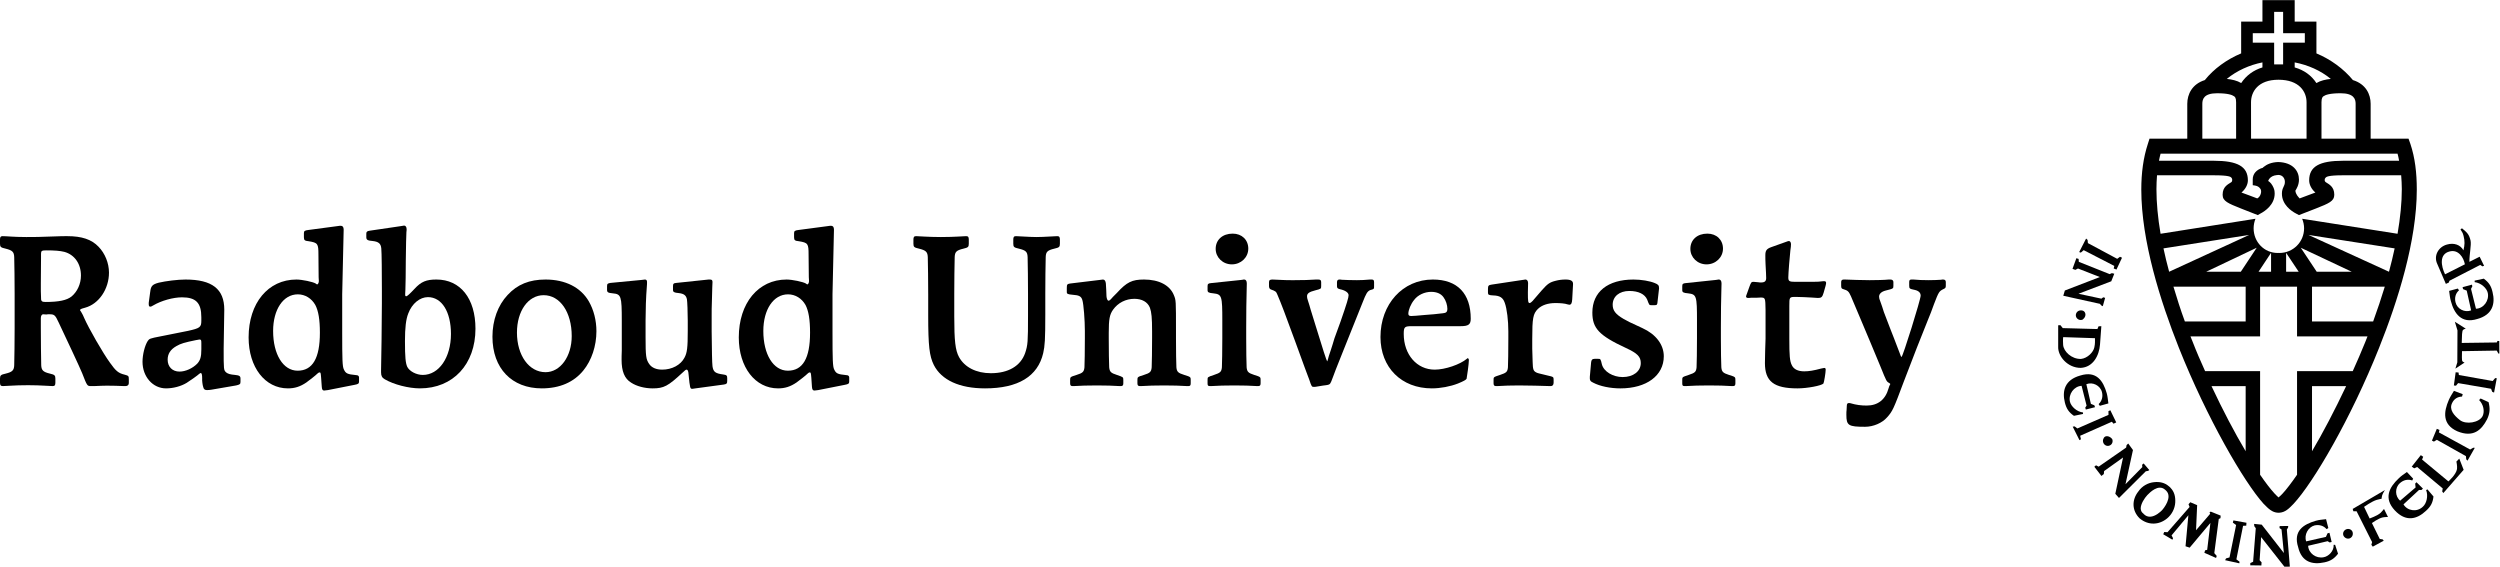 <?xml version="1.0" encoding="UTF-8" standalone="no"?>
<svg
   xmlns:dc="http://purl.org/dc/elements/1.1/"
   xmlns:cc="http://creativecommons.org/ns#"
   xmlns:rdf="http://www.w3.org/1999/02/22-rdf-syntax-ns#"
   xmlns:svg="http://www.w3.org/2000/svg"
   xmlns="http://www.w3.org/2000/svg"
   xmlns:sodipodi="http://sodipodi.sourceforge.net/DTD/sodipodi-0.dtd"
   xmlns:inkscape="http://www.inkscape.org/namespaces/inkscape"
   version="1.1"
   id="svg2"
   xml:space="preserve"
   width="283.467"
   height="64.253"
   viewBox="0 0 283.467 64.253"
   sodipodi:docname="radboud.svg"
   inkscape:version="1.0.2 (e86c870879, 2021-01-15)"><defs
     id="defs6" /><sodipodi:namedview
     pagecolor="#ffffff"
     bordercolor="#666666"
     borderopacity="1"
     objecttolerance="10"
     gridtolerance="10"
     guidetolerance="10"
     inkscape:pageopacity="0"
     inkscape:pageshadow="2"
     inkscape:window-width="640"
     inkscape:window-height="480"
     id="namedview4"
     showgrid="false"
     inkscape:zoom="2.9335285"
     inkscape:cx="149.72222"
     inkscape:cy="48.309504"
     inkscape:current-layer="g10" /><g
     id="g10"
     inkscape:groupmode="layer"
     inkscape:label="ink_ext_XXXXXX"
     transform="matrix(1.333,0,0,-1.333,0,64.253)"><g
       id="g12"
       transform="scale(0.1)"
       style="fill:#000000;fill-opacity:1"><path
         d="m 34.895,262.363 -0.16,-21.367 v -6.66 l 0.16,-4.871 c -0.16,-3.574 0.543,-4.309 3.719,-4.309 11.484,0 18.184,1.438 22.266,4.688 4.941,4.121 7.977,10.781 7.977,17.793 0,10.051 -5.504,17.812 -14.149,20.144 -3.574,0.918 -8.508,1.274 -15.195,1.274 -3.898,0 -4.617,-0.356 -4.617,-2.903 z m -0.16,-59.558 c 0,-9.414 0.16,-25.469 0.324,-31.418 0.195,-4.336 1.602,-5.789 7.461,-7.176 3.875,-0.898 4.582,-1.484 4.582,-4.223 v -3.457 c 0,-2.168 -0.559,-2.918 -2.297,-2.918 -1.25,0 -4.062,0.196 -7.062,0.352 -3.367,0.195 -8.316,0.398 -13.797,0.398 -6.535,0 -10.957,-0.203 -14.406,-0.398 -3.008,-0.156 -5.992,-0.352 -7.066,-0.352 C 0.547,153.613 0,154.363 0,156.531 v 3.457 c 0,2.739 0.723,3.325 4.797,4.223 5.738,1.387 7.129,2.84 7.293,7.176 0.184,7.031 0.352,20.215 0.352,31.418 v 29.207 c 0,11.172 -0.168,24.074 -0.352,31.269 -0.164,4.5 -1.555,5.774 -7.293,7.227 C 0.723,271.426 0,271.926 0,274.648 v 3.582 c 0,2.161 0.547,2.915 2.141,2.915 1.746,0 4.391,-0.188 7.398,-0.372 3.098,-0.168 7.172,-0.382 12.805,-0.382 8.848,0 8.848,0 25.293,0.566 3.496,0.188 6.711,0.188 9.531,0.188 12.383,0 20.703,-2.727 26.688,-9.036 5.469,-5.625 8.848,-13.886 8.848,-22.004 0,-13.789 -8.484,-26.621 -20.32,-29.824 -3.906,-1.101 -4.246,-1.265 -4.246,-2.183 0,-0.188 0.191,-0.539 0.719,-1.086 1.203,-2.141 2.266,-3.946 2.816,-5.598 3.719,-8.476 15.75,-29.578 21.934,-38.023 4.851,-6.875 7.117,-8.828 12.43,-10.078 3.379,-0.918 3.543,-1.125 3.543,-4.094 v -3.086 c 0,-1.602 -1.082,-2.52 -2.848,-2.52 h -1.386 c -3.906,0.196 -10.18,0.352 -14.426,0.352 -2.648,0 -6.34,-0.156 -10.574,-0.352 H 77.5 c -3.34,0 -3.34,0 -7.606,10.95 -1.566,3.972 -13.605,29.722 -19.961,43.085 -2.992,6.493 -3.734,7.04 -7.953,7.04 h -1.238 c -0.715,-0.184 -1.23,-0.184 -1.23,-0.184 l -2.852,0.184 c -1.047,0 -1.926,-1.25 -1.926,-3.274 v -8.609"
         style="fill:#000000;fill-opacity:1;fill-rule:nonzero;stroke:none"
         id="path14" /><path
         d="m 171.266,189.98 c 0,2.723 -0.188,3.223 -1.438,3.223 -0.351,0 -0.711,0 -1.238,-0.168 l -1.942,-0.332 c -9.734,-2 -12.878,-2.918 -16.597,-5.074 -5.117,-2.902 -7.446,-6.66 -7.446,-11.566 0,-6.09 4.067,-10.118 10.098,-10.118 5.117,0 11.125,2.754 15.035,6.711 2.629,2.891 3.528,5.762 3.528,12.239 z m -43.485,43.79 c 0.532,4.875 1.77,6.335 7.231,7.793 6.211,1.433 16.101,2.683 22.808,2.683 22.625,0 32.957,-8.094 32.957,-25.601 l -0.527,-33.184 c 0,-18.059 0,-18.195 2.117,-20.219 1.594,-1.226 3.352,-1.765 7.617,-2.144 3.536,-0.371 4.582,-0.91 4.582,-3.11 v -2.722 c 0,-2 -0.527,-2.356 -3.711,-3.106 l -20.949,-3.601 c -1.043,-0.168 -2.461,-0.356 -3.886,-0.356 -1.758,0 -2.821,0.754 -3.172,2.727 -0.528,1.23 -1.055,5.793 -0.871,7.058 0,3.325 -0.372,4.758 -1.258,4.758 -0.176,0 -0.696,-0.371 -1.242,-0.73 -1.043,-1.078 -8.293,-6.235 -10.754,-7.7 -4.778,-2.871 -11.321,-4.656 -17.5,-4.656 -11.145,0 -19.985,9.817 -19.985,22.649 0,6.113 1.953,13.836 4.426,17.644 1.414,1.973 1.582,2.168 10.945,3.977 l 23.332,4.656 c 10.082,2.219 11.325,3.105 11.325,8.523 v 3.039 c 0,12.286 -4.618,16.961 -16.442,16.961 -7.617,0 -17.683,-2.871 -24.402,-6.843 -1.43,-0.95 -2.109,-1.106 -2.641,-1.106 -0.867,0 -1.25,0.727 -1.25,2.16 v 1.114 l 1.25,9.336"
         style="fill:#000000;fill-opacity:1;fill-rule:nonzero;stroke:none"
         id="path16" /><path
         d="m 232.32,200.449 c 0,-19.812 8.496,-33.75 20.848,-33.75 12.746,0 18.937,10.637 18.937,32.266 0,11.183 -1.242,18.594 -3.898,23.652 -3.152,5.574 -8.672,9.031 -14.852,9.031 -12.382,0 -21.035,-12.839 -21.035,-31.199 z m 55.41,89.336 c 0.879,0.188 1.758,0.188 2.137,0.188 1.574,0 2.461,-1.086 2.461,-3.254 l -1.25,-55.071 v -32.136 c 0,-23.449 0.168,-29.356 1.418,-31.731 1.582,-3.406 2.84,-4.121 10.43,-4.843 1.59,0 2.469,-0.75 2.469,-2 v -3.321 c 0,-1.816 -0.536,-2.351 -3.7,-2.922 l -22.804,-4.492 c -1.414,-0.164 -2.469,-0.379 -3.184,-0.379 -1.375,0 -1.855,0.918 -2.012,3.274 l -0.547,7.625 c -0.351,4.336 -0.351,4.519 -1.562,4.519 -0.184,0 -0.898,-0.347 -1.621,-1.031 -1.406,-1.484 -6.18,-5.141 -9.375,-7.512 -5.281,-3.601 -9.871,-5.039 -15.703,-5.039 -19.461,0 -33.418,17.942 -33.418,43.352 0,29.226 16.621,49.234 40.664,49.234 4.777,0 14.14,-1.949 16.426,-3.418 0.507,-0.515 1.054,-0.723 1.222,-0.723 0.703,0 1.434,1.458 1.434,2.891 0,0.188 0,0.188 -0.184,3.227 l -0.168,19.226 c 0,9.364 -0.535,10.117 -8.308,11.387 -3.36,0.332 -4.055,0.852 -4.055,3.418 v 3.391 c 0,1.835 0.695,2.371 3.535,2.722 l 25.695,3.418"
         style="fill:#000000;fill-opacity:1;fill-rule:nonzero;stroke:none"
         id="path18" /><path
         d="m 347.289,215.422 c -1.961,-4.926 -2.82,-12.082 -2.82,-23.469 0,-13.906 0.515,-18.762 1.953,-21.98 1.941,-3.813 7.734,-6.875 13.23,-6.875 13.703,0 23.938,14.8 23.938,34.832 0,18.894 -7.766,31.347 -19.59,31.347 -6.797,0 -13.516,-5.39 -16.711,-13.855 z m -22.449,18.543 c 0,15.41 -0.156,33.437 -0.508,36.726 -0.363,4.122 -2.305,5.747 -7.266,6.313 -4.406,0.332 -5.48,1.031 -5.48,3.25 v 3.039 c 0,1.641 0.723,2.187 3.008,2.508 l 25.793,3.789 3.379,0.547 c 1.218,0 2.109,-1.25 2.109,-3.035 0,-0.571 0,-1.457 -0.176,-2.524 -0.187,-4.539 -0.371,-9.765 -0.527,-24.351 0,-11.184 -0.188,-19.602 -0.344,-24.789 l -0.164,-3.102 v -1.223 c 0,-0.73 0.32,-1.101 0.848,-1.101 0.91,0 3.019,2 7.082,6.304 5.652,6.145 10.027,7.93 18.652,7.93 20.32,0 33.192,-16.055 33.192,-41.824 0,-30.313 -19.071,-50.762 -47.235,-50.762 -9.551,0 -22.277,3.25 -29.894,7.727 -2.286,1.336 -3.164,2.801 -3.164,5.855 v 2.024 c 0.351,15.488 0.539,34.453 0.695,56.789 v 9.91"
         style="fill:#000000;fill-opacity:1;fill-rule:nonzero;stroke:none"
         id="path20" /><path
         d="m 439.727,199.133 c 0,-19.414 10.246,-33.703 24.328,-33.703 12.539,0 22.254,13.34 22.254,30.691 0,20.356 -9.903,34.809 -23.875,34.809 -13.137,0 -22.707,-13.371 -22.707,-31.797 z m 61.23,26.375 c 4.102,-7.219 6.367,-16.043 6.367,-25.242 0,-12.453 -4.043,-24.719 -11.133,-33.403 -8.125,-9.976 -20.136,-15.203 -35.332,-15.203 -25.511,0 -41.976,17.039 -41.976,43.914 0,14.055 4.597,26.692 12.91,35.539 8.297,8.992 18.512,13.133 32.262,13.133 16.773,0 30.008,-6.656 36.902,-18.738"
         style="fill:#000000;fill-opacity:1;fill-rule:nonzero;stroke:none"
         id="path22" /><path
         d="m 605.344,200.449 c 0.176,-16.972 0.34,-26.875 0.711,-29.98 0.691,-4.871 2.453,-6.094 9.148,-6.992 2.856,-0.379 3.371,-0.918 3.371,-3.106 v -2.402 c 0,-2.168 -0.515,-2.703 -3.008,-3.059 l -24.011,-3.25 c -1.25,-0.183 -2.297,-0.371 -2.473,-0.371 -2.129,0 -2.129,0 -3.391,12.371 -0.156,2.688 -0.679,3.938 -1.726,3.938 -0.527,0 -1.426,-0.547 -3.731,-2.852 -12.011,-11.133 -15.554,-13.086 -25.097,-13.086 -6.707,0 -13.606,1.785 -18.274,4.871 -5.664,3.457 -8.133,9.629 -8.133,19.532 0,1.437 0,4.574 0.165,7.777 v 9.363 15.906 c 0,21.086 -0.528,22.707 -7.618,23.391 -4.05,0.352 -4.91,0.918 -4.91,2.938 v 3.039 c 0,2.148 0.488,2.519 2.996,2.902 l 26.035,2.488 c 1.809,0.188 3.032,0.379 3.188,0.379 1.258,0 1.785,-0.711 1.785,-2.144 0,-0.891 0,-2.356 -0.176,-3.997 -0.703,-8.449 -1.062,-20.007 -1.062,-28.64 v -14.106 c 0,-16.394 0.359,-19.097 3.172,-23.086 2.136,-3.054 5.996,-4.675 10.965,-4.675 8.3,0 15.746,3.972 18.918,10.117 2.292,4.121 2.824,8.664 2.824,22.734 v 8.828 c 0,6.844 -0.364,16.426 -0.715,18.211 -0.692,3.242 -2.461,4.707 -6.914,5.227 -4.043,0.351 -4.922,0.89 -4.922,2.723 v 3.207 c 0,1.98 0.527,2.566 3,2.734 l 25.445,2.676 c 1.047,0.191 2.121,0.191 2.864,0.191 1.75,0 2.285,-0.547 2.285,-2.144 l -0.196,-4.68 c -0.175,-4.707 -0.175,-4.707 -0.339,-12.637 -0.176,-3.254 -0.176,-7.226 -0.176,-11.719 v -12.617"
         style="fill:#000000;fill-opacity:1;fill-rule:nonzero;stroke:none"
         id="path24" /><path
         d="m 649.297,200.449 c 0,-19.812 8.476,-33.75 20.848,-33.75 12.738,0 18.902,10.637 18.902,32.266 0,11.183 -1.25,18.594 -3.871,23.652 -3.184,5.574 -8.653,9.031 -14.856,9.031 -12.382,0 -21.023,-12.839 -21.023,-31.199 z m 55.492,89.336 c 0.859,0.188 1.77,0.188 2.121,0.188 1.59,0 2.469,-1.086 2.469,-3.254 l -1.238,-55.071 v -32.136 c 0,-23.449 0.195,-29.356 1.414,-31.731 1.593,-3.406 2.832,-4.121 10.312,-4.843 1.613,0 2.492,-0.75 2.492,-2 v -3.321 c 0,-1.816 -0.527,-2.351 -3.691,-2.922 l -22.715,-4.492 c -1.437,-0.164 -2.5,-0.379 -3.176,-0.379 -1.445,0 -1.953,0.918 -2.129,3.274 l -0.515,7.625 c -0.383,4.336 -0.383,4.519 -1.621,4.519 -0.168,0 -0.871,-0.347 -1.578,-1.031 -1.387,-1.484 -6.18,-5.141 -9.368,-7.512 -5.3,-3.601 -9.898,-5.039 -15.742,-5.039 -19.422,0 -33.394,17.942 -33.394,43.352 0,29.226 16.609,49.234 40.64,49.234 4.809,0 14.153,-1.949 16.477,-3.418 0.508,-0.515 1.035,-0.723 1.199,-0.723 0.703,0 1.434,1.458 1.434,2.891 0,0.188 0,0.188 -0.188,3.227 l -0.195,19.226 c 0,9.364 -0.524,10.117 -8.277,11.387 -3.375,0.332 -4.071,0.852 -4.071,3.418 v 3.391 c 0,1.835 0.696,2.371 3.535,2.722 l 25.805,3.418"
         style="fill:#000000;fill-opacity:1;fill-rule:nonzero;stroke:none"
         id="path26" /><path
         d="m 789.535,232.012 c 0,11.172 -0.164,24.074 -0.351,31.269 -0.176,4.5 -1.602,5.774 -7.411,7.227 -4.093,0.918 -4.804,1.418 -4.804,4.14 v 3.582 c 0,2.161 0.547,2.915 2.312,2.915 1.055,0 4.231,-0.188 7.266,-0.372 3.34,-0.168 8.301,-0.382 13.769,-0.382 6.438,0 10.872,0.214 14.407,0.382 2.996,0.184 6.015,0.372 7.07,0.372 1.758,0 2.273,-0.754 2.273,-2.915 v -3.582 c 0,-2.722 -0.703,-3.222 -4.589,-4.14 -6.004,-1.453 -7.235,-2.727 -7.411,-7.227 -0.187,-5.945 -0.363,-21.902 -0.363,-31.269 v -19.114 c 0,-20.73 0.899,-28.875 4.074,-34.644 4.766,-8.652 14.688,-13.691 27.051,-13.691 14.813,0 25.262,6.089 29.149,17.109 2.304,6.844 2.461,9.578 2.461,32.098 v 18.242 c 0,10.652 -0.157,24.426 -0.34,31.269 -0.176,4.5 -1.418,5.774 -7.403,7.227 -4.082,0.918 -4.785,1.418 -4.785,4.14 v 3.582 c 0,2.161 0.535,2.915 2.293,2.915 1.231,0 4.231,-0.188 7.266,-0.372 3.34,-0.168 6.875,-0.382 10.051,-0.382 3.906,0 7.089,0.214 10.507,0.382 2.996,0.184 6.024,0.372 7.246,0.372 1.766,0 2.286,-0.754 2.286,-2.915 v -3.582 c 0,-2.722 -0.696,-3.222 -4.778,-4.14 -5.965,-1.453 -7.129,-2.727 -7.293,-7.227 -0.187,-6.14 -0.351,-21.367 -0.351,-31.269 v -17.508 c 0,-21.301 -0.383,-26.691 -1.77,-32.832 -4.609,-19.848 -21.375,-30.012 -49.5,-30.012 -21.738,0 -37.031,7.063 -43.554,19.91 -3.743,7.578 -4.778,16.059 -4.778,42.2 v 18.242"
         style="fill:#000000;fill-opacity:1;fill-rule:nonzero;stroke:none"
         id="path28" /><path
         d="m 907.445,237.234 c 0,2.707 0.344,3.246 2.637,3.594 l 25.098,3.039 c 1.582,0.188 2.824,0.379 3.019,0.379 1.406,0 2.266,-1.25 2.469,-3.418 0.168,-1.453 0.52,-9.898 0.52,-10.816 0.195,-2.168 0.859,-3.774 1.765,-3.774 0.547,0 1.262,0.52 1.953,1.25 l 1.77,1.977 3.367,3.387 c 8.469,9.25 12.887,11.394 23.141,11.394 12.636,0 21.992,-4.871 25.339,-13.316 1.787,-4.336 1.787,-4.336 1.787,-30.664 v -5.981 c 0,-10.808 0.16,-21.094 0.35,-24.683 0.36,-3.821 1.4,-4.856 6.72,-6.504 5.29,-1.621 5.46,-1.809 5.46,-4.184 v -2.945 c 0,-1.809 -0.53,-2.356 -1.92,-2.356 h -1.27 c -4.58,0.352 -12.892,0.547 -19.435,0.547 -6.692,0 -14.902,-0.195 -19.531,-0.547 h -1.219 c -1.418,0 -1.953,0.75 -1.953,2.356 v 2.945 c 0,2.375 0.191,2.563 5.496,4.184 5.293,1.648 6.301,2.683 6.633,6.504 0.164,4.136 0.347,14.07 0.347,24.683 v 5.981 c 0,11.336 -0.484,16.211 -1.851,20.015 -1.953,4.875 -6.731,7.563 -13.274,7.563 -7.222,0 -13.929,-3.41 -18.023,-9.199 -2.969,-4.141 -3.711,-8.149 -3.711,-19.68 v -4.68 c 0,-11.18 0.195,-20.547 0.371,-24.683 0.371,-3.821 1.406,-4.856 6.543,-6.504 5.293,-1.809 5.469,-1.809 5.469,-4.184 v -2.945 c 0,-1.606 -0.528,-2.356 -1.953,-2.356 h -1.239 c -4.609,0.352 -12.539,0.547 -19.257,0.547 -6.719,0 -15.391,-0.195 -19.629,-0.547 h -1.243 c -1.394,0 -1.921,0.75 -1.921,2.356 v 2.945 c 0,2.375 0.164,2.563 5.476,4.184 5.305,1.648 6.348,2.683 6.719,6.504 0.168,3.789 0.344,13.503 0.344,24.683 v 6.301 c 0,8.879 -1.055,22.898 -2.129,26.172 -0.879,3.086 -2.657,4.172 -8.125,4.519 -4.25,0.371 -5.11,0.735 -5.11,2.328 v 3.629"
         style="fill:#000000;fill-opacity:1;fill-rule:nonzero;stroke:none"
         id="path30" /><path
         d="m 1061.81,270.508 c 0,-7.41 -6.18,-13.367 -13.98,-13.367 -7.59,0 -13.76,5.789 -13.76,13.203 0,7.691 5.81,12.949 14.47,12.949 7.8,0 13.27,-5.258 13.27,-12.785 z m -22.09,-61.399 c 0,21.274 -0.35,22.539 -7.62,23.391 -4.06,0.352 -4.93,0.918 -4.93,2.734 v 3.243 c 0,2.003 0.54,2.519 3,2.734 l 25.27,2.656 1.44,0.188 c 0.49,0.191 1.03,0.191 1.4,0.191 1.57,0 2.27,-1.25 2.27,-3.418 0,-0.348 0,-0.348 -0.15,-7.058 -0.19,-3.04 -0.36,-20.547 -0.36,-30.43 v -9.055 c 0,-10.808 0.17,-20.359 0.36,-24.683 0.35,-3.821 1.41,-4.856 6.47,-6.504 5.25,-1.621 5.43,-1.809 5.43,-4.184 v -2.945 c 0,-1.606 -0.51,-2.356 -1.93,-2.356 h -1.22 c -4.52,0.352 -12.44,0.547 -19.17,0.547 -6.74,0 -15.2,-0.195 -19.64,-0.547 h -1.25 c -1.58,0 -1.92,0.547 -1.92,2.356 v 2.945 c 0,2.375 0,2.375 5.47,4.184 5.47,1.797 6.36,2.683 6.73,6.504 0.16,4.707 0.35,12.957 0.35,24.683 v 14.824"
         style="fill:#000000;fill-opacity:1;fill-rule:nonzero;stroke:none"
         id="path32" /><path
         d="m 1168.81,238.645 c 0,-2.493 0,-2.493 -3.39,-3.411 -2.29,-1.086 -3.37,-2.734 -6.36,-10.449 -1.94,-5.039 -1.94,-5.039 -17.05,-42.578 -5.63,-14.043 -6.89,-17.312 -8.11,-20.73 -1.62,-4.211 -1.62,-4.426 -2.32,-5.508 -0.54,-0.891 -1.26,-1.274 -3.71,-1.606 -1.59,-0.203 -2.1,-0.203 -8.3,-1.265 -0.7,-0.168 -1.41,-0.168 -1.95,-0.168 -1.78,0 -1.97,0.168 -3.89,5.984 -2.28,6.145 -3.89,10.141 -12.02,32.688 -8.49,23.269 -12.01,32.453 -15.03,39.511 -1.22,3.035 -1.58,3.223 -5.65,4.688 -1.05,0.351 -1.59,1.433 -1.59,2.844 v 3.269 c 0,1.785 0.72,2.332 2.99,2.332 0.56,0 0.56,0 8.69,-0.379 1.93,-0.168 5.13,-0.168 9.34,-0.168 8.33,0 13.47,0.168 18.76,0.547 h 2.09 c 1.81,0 2.5,-0.547 2.5,-2.332 v -3.269 c 0,-2.329 -0.17,-2.329 -4.94,-3.579 -5.14,-1.296 -7.09,-2.566 -7.09,-5.054 0,-0.903 0.19,-2.168 0.73,-3.586 0.87,-2.754 1.76,-5.41 2.46,-8.137 l 4.41,-14.234 c 5.48,-18.059 9.19,-29.426 9.55,-29.426 0.17,0 0.34,0.918 0.69,1.98 l 0.7,2.539 1.62,4.875 c 0.88,2.918 2.11,6.329 3.18,10.262 l 5.13,14.094 c 5.46,15.676 6.88,20.547 6.88,22.551 0,2.136 -2.82,4.136 -7.23,5.054 -2.13,0.539 -2.64,1.055 -2.64,2.661 v 3.269 c 0,1.621 0.69,2.332 2.08,2.332 0.56,0 1.08,0 1.98,-0.191 2.12,-0.188 9.36,-0.356 12.91,-0.356 3.21,0 7.3,0.168 11.02,0.547 h 1.58 c 1.42,0 1.98,-0.547 1.98,-2.332 v -3.269"
         style="fill:#000000;fill-opacity:1;fill-rule:nonzero;stroke:none"
         id="path34" /><path
         d="m 1204.31,213.438 8.11,0.703 c 3.2,0.195 11.85,0.918 15.04,1.433 2.64,0.199 3.71,1.25 3.71,3.606 0,3.254 -1.23,7.246 -3.37,10.097 -2.12,2.918 -5.66,4.493 -10.41,4.493 -5.67,0 -11.32,-2.657 -14.49,-6.844 -2.84,-3.442 -4.94,-8.637 -4.94,-11.699 0,-1.457 0.68,-2.004 2.45,-2.004 z m -3,-8.868 c -6.56,0 -7.27,-0.515 -7.27,-6.64 0,-17.508 11.14,-30.332 26.35,-30.332 8.82,0 21.54,4.355 27.29,9.199 0.36,0.383 0.54,0.539 0.71,0.539 0.53,0 1.06,-0.727 1.06,-1.594 0,-2.715 -1.59,-14.637 -1.95,-15.906 -0.52,-0.922 -2.47,-2.055 -7.34,-4.035 -6.39,-2.512 -14.82,-4.141 -22.25,-4.141 -25.81,0 -43.66,17.742 -43.66,43.699 0,27.961 18.92,48.887 44.56,48.887 20.85,0 32.22,-11.91 32.22,-33.379 0,-4.844 -1.93,-6.297 -8.6,-6.297 h -41.12"
         style="fill:#000000;fill-opacity:1;fill-rule:nonzero;stroke:none"
         id="path36" /><path
         d="m 1265.69,236.316 c 0,2.707 0.53,3.247 3.17,3.625 l 26.02,3.926 1.41,0.188 c 0.71,0.191 1.2,0.191 1.41,0.191 1.22,0 2.11,-1.25 2.11,-3.035 l -0.17,-7.981 c 0,-7.722 0.17,-8.992 1.59,-8.992 0.53,0 2.12,1.27 3.35,2.871 2.66,3.086 2.66,3.086 6.88,7.957 4.95,5.559 6.71,6.848 11.83,8.118 2.64,0.683 5.32,1.062 8.43,1.062 4.52,0 6.5,-1.25 6.32,-3.933 v -0.372 l -0.7,-12.636 c -0.2,-3.25 -0.88,-4.5 -2.48,-4.5 -0.35,0 -0.88,0.164 -1.57,0.332 -2.1,0.75 -6.12,1.101 -10.18,1.101 -6.53,0 -11.65,-1.804 -15.01,-5.058 -4.05,-4.121 -4.75,-7.766 -4.75,-25.606 v -8.113 l 0.35,-11.535 c 0.18,-5.93 0.53,-7.41 3,-8.684 1.4,-0.679 1.59,-0.679 9.22,-2.515 5.43,-1.25 5.61,-1.25 5.61,-3.657 v -2.539 c 0,-1.836 -0.89,-2.918 -2.31,-2.918 h -0.89 c -5.1,0.196 -19.25,0.547 -26.28,0.547 -5.68,0 -13.97,-0.195 -18.38,-0.547 h -1.24 c -1.41,0 -1.98,0.75 -1.98,2.356 v 2.945 c 0,2.375 0,2.375 5.51,4.184 5.47,1.797 6.37,2.683 6.72,6.504 0.19,4.492 0.34,12.769 0.34,24.683 v 5.981 c 0,9.011 -1.2,19.265 -3.04,24.168 -1.56,4.492 -4.19,6.113 -9.85,6.296 -3.91,0.2 -4.44,0.547 -4.44,2.5 v 3.086"
         style="fill:#000000;fill-opacity:1;fill-rule:nonzero;stroke:none"
         id="path38" /><path
         d="m 1409.97,225.703 c -0.2,-2.898 -0.55,-3.269 -2.49,-3.269 h -2.85 c -1.75,0 -1.75,0 -3.49,4.675 -1.97,4.707 -7.44,7.414 -15.22,7.414 -8.47,0 -14.15,-4.679 -14.15,-11.718 0,-4.895 2.47,-8.117 9.37,-12.121 4.08,-2.305 4.08,-2.305 15.9,-7.746 11.48,-5.223 18.21,-14.04 18.21,-23.973 0,-16.406 -14.68,-27.305 -36.92,-27.305 -8.5,0 -17.36,1.785 -23.17,4.871 -2.48,1.086 -3.01,2.192 -2.83,4.946 l 1.09,12.261 c 0.18,2.16 1.06,3.059 2.98,3.059 h 3.02 c 1.94,0 2.12,0 3.17,-4.688 1.6,-6.164 9.37,-10.82 17.66,-10.82 9.03,0 15.42,4.871 15.42,11.902 0,5.422 -2.87,8.313 -12.58,12.805 -22.97,10.645 -28.61,16.809 -28.61,30.125 0,17.649 13.08,28.125 34.96,28.125 6.72,0 13.98,-1.25 18.22,-3.035 2.83,-1.106 3.54,-2 3.54,-4.172 v -0.516 l -1.23,-10.82"
         style="fill:#000000;fill-opacity:1;fill-rule:nonzero;stroke:none"
         id="path40" /><path
         d="m 1465.59,270.508 c 0,-7.41 -6.21,-13.367 -13.98,-13.367 -7.6,0 -13.76,5.789 -13.76,13.203 0,7.691 5.81,12.949 14.46,12.949 7.79,0 13.28,-5.258 13.28,-12.785 z m -22.11,-61.399 c 0,21.274 -0.35,22.539 -7.58,23.391 -4.08,0.352 -4.95,0.918 -4.95,2.734 v 3.243 c 0,2.003 0.51,2.519 2.98,2.734 l 25.27,2.656 1.45,0.188 c 0.53,0.191 1.05,0.191 1.41,0.191 1.58,0 2.3,-1.25 2.3,-3.418 0,-0.348 0,-0.348 -0.17,-7.058 -0.2,-3.04 -0.38,-20.547 -0.38,-30.43 v -9.055 c 0,-10.808 0.18,-20.359 0.38,-24.683 0.35,-3.821 1.4,-4.856 6.52,-6.504 5.3,-1.621 5.44,-1.809 5.44,-4.184 v -2.945 c 0,-1.606 -0.51,-2.356 -1.89,-2.356 h -1.27 c -4.59,0.352 -12.52,0.547 -19.26,0.547 -6.71,0 -15.18,-0.195 -19.59,-0.547 h -1.27 c -1.59,0 -1.92,0.547 -1.92,2.356 v 2.945 c 0,2.375 0,2.375 5.46,4.184 5.49,1.797 6.37,2.683 6.72,6.504 0.18,4.707 0.35,12.957 0.35,24.683 v 14.824"
         style="fill:#000000;fill-opacity:1;fill-rule:nonzero;stroke:none"
         id="path42" /><path
         d="m 1501.8,218.289 c -0.17,10.473 -0.17,10.637 -4.41,10.637 -0.7,0 -0.7,0 -3.18,-0.164 h -4.6 c -1.41,-0.188 -2.46,-0.188 -2.63,-0.188 -1.09,0 -1.77,0.535 -1.77,1.082 0,0.356 0.17,1.274 0.68,2.356 l 2.12,5.949 c 1.44,3.953 1.79,4.336 3.53,4.336 0.56,0 2.14,-0.195 4.26,-0.383 0.71,-0.168 1.43,-0.168 2.11,-0.168 3.19,0 4.42,1.086 4.42,3.774 0,0.886 -0.18,6.589 -0.53,11.816 -0.17,2.891 -0.17,5.594 -0.17,7.574 0,3.945 1.05,5.434 4.9,6.848 l 11.11,3.972 c 3.52,1.274 3.52,1.274 4.02,1.274 1.08,0 1.78,-1.274 1.78,-2.707 0,-1.106 -0.15,-3.086 -0.53,-5.242 -0.52,-4.504 -1.75,-19.68 -1.75,-23 0,-3.223 0.86,-3.758 6,-3.758 h 14.49 c 4.23,0 6.55,0.164 9.18,0.535 h 1.05 c 0.92,0 1.43,-0.535 1.43,-1.453 0,-1.066 -0.51,-2.902 -2.09,-8.313 -1.1,-3.789 -1.99,-4.492 -4.81,-4.492 -0.7,0 -0.7,0 -5.29,0.352 -1.24,0 -3.36,0.183 -6.71,0.351 -3.92,0.188 -5.13,0.188 -6.71,0.188 -5.68,0 -5.68,0 -5.68,-7.766 v -27.773 c 0,-14.422 0.37,-19.082 2.13,-22.539 1.61,-3.391 5.13,-5.227 10.61,-5.227 3.89,0 8.15,0.703 14.31,2.375 1.43,0.352 2.28,0.52 2.63,0.52 0.92,0 1.25,-0.52 1.25,-1.457 0,-2.539 -1.42,-11.067 -1.92,-11.797 -1.62,-1.836 -13.8,-4.141 -22.09,-4.141 -20.13,0 -27.67,5.957 -27.67,21.531 l 0.2,10.649 c 0.16,4.305 0.33,7.762 0.33,10.086 v 24.363"
         style="fill:#000000;fill-opacity:1;fill-rule:nonzero;stroke:none"
         id="path44" /><path
         d="m 1655.12,239.023 c 0,-1.789 -0.38,-2.148 -1.94,-2.871 -3.73,-1.816 -4.1,-2.382 -8.16,-13.015 -1.59,-4.692 -3.36,-8.996 -5.13,-13.324 l -9.55,-23.985 c -3.71,-9.414 -7.23,-18.777 -10.94,-28.394 -8.65,-23.118 -9.53,-25.254 -14.3,-30.481 -4.09,-4.707 -11.59,-7.961 -18.64,-7.961 -14.15,0 -15.91,1.086 -15.91,10.102 0,1.836 0,3.25 0.18,4.168 l 0.17,3.269 c 0,1.953 0.53,2.657 1.74,2.657 0.57,0 0.92,0 1.41,-0.165 4.98,-1.457 9.03,-1.972 13.8,-1.972 9.49,0 15.98,5.058 18.63,14.773 0.38,1.274 0.73,2.336 1.24,3.086 0,0.168 0.19,0.356 0.19,0.356 0,0.347 -0.53,0.703 -1.05,1.05 -2.11,1.118 -2.3,1.465 -7.05,13.286 -5.94,14.421 -11.96,28.679 -17.97,42.918 -2.11,5.039 -4.77,11.367 -7.4,17.492 -1.97,4.324 -2.66,4.871 -6.74,6.14 -1.21,0.371 -1.58,0.887 -1.58,2.871 v 3.079 c 0,1.433 0.72,2.144 2.15,2.144 h 1.23 c 1.58,-0.191 17.46,-0.547 20.85,-0.547 4.69,0 13.13,0.168 16.13,0.547 h 1.6 c 1.59,0 2.47,-0.867 2.47,-2.144 v -3.079 c 0,-2.5 0,-2.5 -6.54,-4.14 -3.7,-0.918 -5.65,-2.871 -5.65,-5.227 0,-1.082 0.37,-2.547 1.1,-4.148 1.02,-2.891 2.08,-5.762 2.97,-8.867 l 5.65,-14.754 2.84,-7.231 c 1.21,-3.242 3.36,-8.66 4.77,-12.449 1.05,-3.059 1.41,-3.789 1.78,-3.789 1.05,0 16.26,48.691 16.26,52.129 0,2.519 -1.79,4.172 -5.13,4.891 -4.26,0.878 -4.61,1.085 -4.61,3.585 v 3.079 c 0,1.597 0.55,2.144 1.93,2.144 h 1.62 c 3.68,-0.379 8.28,-0.547 13.06,-0.547 3.89,0 7.46,0.168 10.45,0.356 0.67,0.191 1.42,0.191 1.74,0.191 1.59,0 2.33,-0.711 2.33,-2.144 v -3.079"
         style="fill:#000000;fill-opacity:1;fill-rule:nonzero;stroke:none"
         id="path46" /><path
         d="m 1781.46,186.516 c -0.78,-3.926 -5.65,-9.219 -11.37,-9.817 -8.04,-0.195 -14.76,6.406 -15.16,11.953 -0.31,5.254 0.06,6.602 0.06,6.602 l 27.04,-0.899 c -0.07,-2.976 0.18,-4.492 -0.57,-7.839 z m 3.63,17.976 -1.02,-2.363 -29.45,0.793 -1.96,2.469 -1.94,-0.039 v -18.055 c -0.43,-8.242 7.96,-18.242 19.22,-18.203 10.53,0.562 15.65,10.535 16.35,19.812 l 1.14,15.625 -2.34,-0.039"
         style="fill:#000000;fill-opacity:1;fill-rule:nonzero;stroke:none"
         id="path48" /><path
         d="m 1763.08,119.102 5.74,-11.485 1.25,0.723 -0.65,3.027 26.97,11.922 1.39,-1.687 2.32,1.113 -5.01,10.32 -1.61,-0.722 0.04,-3.172 -26.48,-11.575 -2.33,1.77 -1.63,-0.234"
         style="fill:#000000;fill-opacity:1;fill-rule:nonzero;stroke:none"
         id="path50" /><path
         d="m 1771.84,131.172 v -1.27 l -7.71,-1.589 c -4.37,2.976 -6.43,6.121 -7.72,11.277 -2.52,10.027 0,19.355 13.11,23.008 13.79,4.304 19.52,-4.649 22.49,-15.086 0.85,-3.078 0.9,-5.305 1.41,-8.657 l -7.3,-2.031 -1,1.489 c 2.87,2.585 3.78,6.453 2.83,10.156 -1.41,5.672 -7.94,8.902 -13.28,6.746 l 3.86,-16.731 2.97,-1.226 0.53,-1.613 -7.81,-2 -0.49,1.621 1.13,1.746 -4.25,16.816 c -6.5,-0.383 -11.31,-7.082 -9.92,-13.43 0.92,-4.058 5.79,-8.668 11.15,-9.226"
         style="fill:#000000;fill-opacity:1;fill-rule:nonzero;stroke:none"
         id="path52" /><path
         d="m 1766.09,212.207 c -0.93,2.031 0,4.492 2.11,5.441 2.03,0.829 4.47,0.262 5.29,-1.503 1.07,-2.09 0,-4.497 -1.94,-5.969 -2.03,-0.918 -4.48,0 -5.46,2.031"
         style="fill:#000000;fill-opacity:1;fill-rule:nonzero;stroke:none"
         id="path54" /><path
         d="m 1789.2,105.188 c -0.94,2.097 -0.1,4.492 1.39,5.425 1.85,0.957 4.54,-0.015 6.1,-2.136 0.88,-2.032 -0.06,-4.539 -2.08,-5.372 -2.07,-0.976 -4.47,0.02 -5.41,2.083"
         style="fill:#000000;fill-opacity:1;fill-rule:nonzero;stroke:none"
         id="path56" /><path
         d="m 1993.41,26.301 c -0.93,2.106 0.08,4.488 2.2,5.43 2.17,0.945 4.58,0 5.44,-2.004 0.8,-2.09 0.01,-4.524 -2.1,-5.539 -2.04,-0.926 -4.47,0.07 -5.54,2.113"
         style="fill:#000000;fill-opacity:1;fill-rule:nonzero;stroke:none"
         id="path58" /><path
         d="m 1774.46,279.094 -5.87,-11.489 1.38,-0.476 2.46,2.101 26.04,-13.417 -0.52,-2.168 2.34,-0.93 4.72,10.078 -1.7,0.801 -2.39,-1.731 -24.92,13.371 -0.27,2.704 -1.27,1.156"
         style="fill:#000000;fill-opacity:1;fill-rule:nonzero;stroke:none"
         id="path60" /><path
         d="m 1790.66,228.645 -1.62,0.496 -1.55,-1.172 -19.49,4.179 27.88,10.606 2.55,6.434 -2.05,0.492 -1.88,-0.832 -26.22,10.449 -0.19,2.48 -1.9,0.606 -3.29,-9.043 2.4,-0.879 2.25,1.172 18.62,-7.266 -29.77,-11.445 -1.34,-4.473 31.13,-6.863 1.33,-1.477 1.15,-0.539 1.99,7.075"
         style="fill:#000000;fill-opacity:1;fill-rule:nonzero;stroke:none"
         id="path62" /><path
         d="m 1838.92,47.898 c -1.14,-1.16 -5.53,-5.301 -10.04,-5.398 -1.93,-0.019 -3.64,0.586 -5.23,2.129 l -0.45,0.508 c -1.5,1.086 -2.18,2.422 -2.29,4.367 -0.03,3.777 3.19,8.809 5.63,11.387 2.01,2.039 9.36,9.762 15.15,4.539 l 0.86,-0.781 c 5.6,-5.5 -1.97,-15 -3.63,-16.75 z m 11.37,6.68 v 0 c 0.26,4.902 -0.73,9.105 -3.92,12.395 l -0.47,0.547 -0.21,0.215 -0.22,0.137 -0.15,0.156 -0.47,0.371 c -3.48,3.027 -7.7,4.012 -12.62,3.477 -5.22,-0.535 -10.17,-3.289 -13.36,-7.949 -5.62,-7.078 -5.56,-16.211 1.1,-22.812 l 0.18,-0.137 h -0.03 l -0.09,0.07 0.12,-0.07 c 7.13,-5.938 16.34,-5.645 23.24,0.098 4.09,3.398 6.59,8.359 6.9,13.504"
         style="fill:#000000;fill-opacity:1;fill-rule:nonzero;stroke:none"
         id="path64" /><path
         d="m 1892.72,5.508 12.11,-2.664 0.13,1.387 -2.66,2 5.69,28.535 2.71,0.117 0.17,2.481 -11.11,1.984 -0.46,-1.887 2.77,-2.031 -5.61,-27.57 -2.96,-0.82 -0.78,-1.531"
         style="fill:#000000;fill-opacity:1;fill-rule:nonzero;stroke:none"
         id="path66" /><path
         d="m 1985.04,18.613 1.25,-0.059 2.48,-7.547 c -3.26,-4.191 -6.28,-6.195 -11.53,-7.316 -10.17,-2.199 -19.38,0.098 -22.39,12.871 -4.42,13.898 4.51,19.422 14.95,22.469 3.19,0.902 5.36,0.93 8.78,1.367 l 1.92,-7.516 -1.5,-0.957 c -2.5,3.035 -6.36,3.981 -10.17,3.18 -5.59,-1.473 -9.11,-8.113 -7.16,-13.582 l 16.8,3.828 1.37,3.039 1.65,0.426 1.85,-7.82 -1.72,-0.383 -1.71,1.074 -16.57,-3.922 c 0.3,-6.312 6.7,-11.055 13.19,-9.738 4.18,0.703 8.89,5.262 8.51,10.586"
         style="fill:#000000;fill-opacity:1;fill-rule:nonzero;stroke:none"
         id="path68" /><path
         d="m 1823.42,87.805 -1.33,-1.117 0.21,-1.98 -14.33,-14.551 6.36,29.062 -4.03,5.547 -1.41,-1.375 -0.36,-2.082 -23.4,-16.243 -2.25,1.172 -1.42,-1.238 6.03,-7.832 2.05,1.66 0.23,2.488 16.12,11.543 -6.58,-30.895 3.12,-3.527 22.81,22.695 1.94,0.359 1.05,0.676 -4.81,5.637"
         style="fill:#000000;fill-opacity:1;fill-rule:nonzero;stroke:none"
         id="path70" /><path
         d="m 1939.1,34.551 -0.11,-1.719 1.71,-1.16 1.99,-20.062 -18.83,24.133 -6.51,0.644 0.2,-1.973 1.24,-1.68 -2.26,-28.563 -2.39,-1.098 -0.02,-1.914 9.44,-0.125 0.17,2.656 -1.65,1.777 1.27,19.688 L 1943.14,0 l 4.64,0.039 -2.56,31.492 1.06,1.789 0.12,1.27 -7.3,-0.039"
         style="fill:#000000;fill-opacity:1;fill-rule:nonzero;stroke:none"
         id="path72" /><path
         d="m 1840.07,27.578 0.89,1.934 2.74,-0.215 18.79,21.492 -0.91,2.269 1.5,1.754 5.84,-2.477 -0.94,-21.352 12.03,14.016 -0.58,1.113 1.02,0.742 8.46,-3.418 -0.13,-2.168 -1.47,-0.711 -3.8,-29.035 2.07,-2.391 -0.56,-1.723 -9.95,4.398 0.6,2.098 1.79,0.43 2.75,22.898 -17.64,-21.043 -3.53,1.164 2.42,26.406 -14.3,-17.141 1.26,-2.402 -0.54,-1.281 -7.81,4.641"
         style="fill:#000000;fill-opacity:1;fill-rule:nonzero;stroke:none"
         id="path74" /><path
         d="m 2063.69,65.176 1.15,0.555 5.11,-6.035 c -0.59,-5.34 -2.35,-8.543 -6.34,-12.156 -7.86,-7.41 -17.2,-9.578 -26.49,0.266 -9.83,10.484 -4.72,19.773 3.2,27.246 2.29,2.285 4.21,3.406 7.02,5.457 l 5.31,-5.625 -0.76,-1.562 c -3.82,1.387 -7.61,0.34 -10.48,-2.266 -4.43,-3.848 -4.29,-11.219 0.19,-14.922 l 13.14,11.23 -0.36,3.281 1.12,1.18 5.48,-5.418 -1.25,-1.172 -2.08,0.019 -13.21,-12.273 c 3.31,-5.586 11.45,-6.797 16.42,-2.023 3.2,2.727 4.79,9.199 2.83,14.219"
         style="fill:#000000;fill-opacity:1;fill-rule:nonzero;stroke:none"
         id="path76" /><path
         d="m 2104.98,242.012 v 1.308 l 7.77,1.668 c 4.35,-3.23 6.26,-6.218 7.45,-11.425 2.54,-10.125 -0.22,-19.442 -13.06,-22.911 -13.46,-4.175 -19.61,4.739 -22.38,15.2 -0.9,3.093 -0.96,5.32 -1.49,8.738 l 7.41,1.98 0.97,-1.519 c -2.92,-2.5 -3.9,-6.399 -2.94,-10.188 1.34,-5.703 7.79,-8.972 13.27,-6.875 l -3.74,16.809 -3.12,1.277 -0.42,1.66 7.97,2.149 0.33,-1.426 -1.12,-2.168 4.21,-16.902 c 6.52,0.191 11.41,6.968 10.06,13.418 -0.84,4.109 -5.79,8.601 -11.17,9.207"
         style="fill:#000000;fill-opacity:1;fill-rule:nonzero;stroke:none"
         id="path78" /><path
         d="m 2079.78,248.691 c -3.32,6.934 -5.2,17.122 3.85,19.422 7.51,2.016 11.98,-5.164 13.03,-10.925 z m 29.44,14.961 -8.72,-4.355 c -0.02,6.699 1.74,14.211 1.01,18.008 -1.26,5.449 -2.96,6.906 -7.33,10.527 l -1.27,-1.008 c 1.27,-2.207 1.79,-2.195 2.64,-5.476 1.14,-4.637 1.02,-7.625 -0.13,-12.278 -2.51,4.746 -8.06,6.66 -14,4.934 -7.33,-1.953 -11.54,-9.578 -8.25,-16.504 l 7.3,-16.953 2.48,1.086 0.62,1.59 26.15,13.457 1.86,-1.231 1.41,0.457 -3.77,7.746"
         style="fill:#000000;fill-opacity:1;fill-rule:nonzero;stroke:none"
         id="path80" /><path
         d="m 2090.23,173.84 0.13,27.129 -2.24,7.371 9.3,-5.899 c -0.94,-0.234 -1.73,-0.546 -2.3,-1.003 -0.97,-0.989 -0.97,-5.04 -1.13,-11.125 l 29.82,0.402 0.58,1.308 1.53,-0.07 0.06,-10.683 -0.87,0.019 -1.32,2.512 -29.58,-0.5 c 0.04,-3.223 -0.43,-8.02 0.48,-8.731 0.33,-0.332 0.92,-0.683 1.7,-0.949 l -7.81,-5.176 1.65,5.395"
         style="fill:#000000;fill-opacity:1;fill-rule:nonzero;stroke:none"
         id="path82" /><path
         d="m 2121.49,148.086 2.3,12.207 -1.38,0.105 -2.1,-2.468 -28.77,5.09 -0.27,2.128 -2.46,0.204 -1.52,-11.211 1.81,-0.203 1.8,2.214 28.04,-4.824 0.97,-2.59 1.58,-0.652"
         style="fill:#000000;fill-opacity:1;fill-rule:nonzero;stroke:none"
         id="path84" /><path
         d="m 2108.78,141.73 1.25,1.336 6.78,-3.117 c 1.4,-5.523 1.16,-9.461 -1.24,-14.519 -4.85,-9.461 -11.92,-15.789 -25.34,-10.274 -13.04,5.879 -11.59,16.641 -7.22,26.707 1.35,3.098 2.67,4.785 4.35,7.707 l 7.46,-2.851 -0.57,-2.012 c -3.93,-0.203 -6.76,-1.992 -8.44,-5.477 -2.8,-5.585 1.55,-10.585 6.71,-14.621 5.14,-3.894 16.35,-2.214 19.27,3.582 1.81,3.899 0.76,9.68 -3.01,13.539"
         style="fill:#000000;fill-opacity:1;fill-rule:nonzero;stroke:none"
         id="path86" /><path
         d="m 2098.91,90.176 6.2,10.945 -1.38,0.039 -2.61,-1.512 -26.57,14.563 0.51,2.09 -2.26,0.965 -4.16,-10.02 1.69,-0.859 2.5,1.535 24.73,-13.899 0.23,-2.676 1.12,-1.172"
         style="fill:#000000;fill-opacity:1;fill-rule:nonzero;stroke:none"
         id="path88" /><path
         d="m 2078.33,62.617 17.28,19.777 -3.71,9.52 -2.45,-2.488 c 0,0 0.85,-3.965 0.52,-6.359 -0.74,-4.785 -7.32,-10.539 -7.32,-10.539 l -22.41,18.586 0.96,2.383 -2.03,1.367 -7.72,-9.766 2.08,-1.438 2.5,1.137 21.78,-18.242 -0.44,-2.562 0.96,-1.375"
         style="fill:#000000;fill-opacity:1;fill-rule:nonzero;stroke:none"
         id="path90" /><path
         d="m 2018.31,17.012 9.34,5.066 -0.95,1.145 -2.46,0.371 -6.66,13.523 c 0,0 5.56,3.996 9.09,4.758 1.78,0.41 4.57,0.383 4.57,0.383 l -3.38,6.844 c 0,0 -1.62,-2.09 -2.81,-3.234 -2.66,-2.555 -9.42,-4.871 -9.42,-4.871 l -4.73,9.883 c 0,0 6.61,4.707 10.87,5.969 1.37,0.418 4.04,0.926 4.04,0.926 0,0 0.12,1.867 0.5,2.93 0.62,1.836 2.34,4.453 2.34,4.453 l -27.41,-16.035 0.58,-2.019 2.72,0.027 13.21,-26.25 -0.63,-2.266 1.19,-1.602"
         style="fill:#000000;fill-opacity:1;fill-rule:nonzero;stroke:none"
         id="path92" /><path
         d="m 2039.39,283.176 -81.14,12.762 c 1.01,-2.469 1.64,-5.293 1.64,-8.118 0,-11.609 -9.35,-20.984 -21.06,-20.984 -0.17,0 -0.46,0.027 -0.7,0.027 v 0 c -0.03,0 -0.03,0 -0.03,0 -0.25,0 -0.39,-0.027 -0.64,-0.027 -11.55,0 -20.5,9.375 -20.5,20.984 0,2.825 0.59,5.649 1.57,8.118 l -80.73,-12.762 c -2.34,13.758 -3.5,26.519 -3.5,37.929 0,4.122 0.21,7.926 0.49,11.817 h 48.25 c 13.28,0 14.39,-1.379 15,-2.004 0.89,-0.82 1.11,-3.027 -0.12,-3.906 -2.88,-1.809 -7.31,-3.946 -7.31,-10.449 0,-0.176 0,-0.235 0,-0.352 0,-5.227 4.61,-7.18 15.61,-11.543 3.16,-1.211 14.25,-5.598 14.25,-5.598 l 2.31,1.321 c 3.86,1.98 12.09,7.519 12.09,16.98 0,1.223 -0.15,2.192 -0.3,3.027 -0.31,1.282 -0.83,2.407 -1.36,3.34 0,0.032 0,0.039 0,0.078 -1.75,3.262 -3.86,4.243 -3.86,4.243 0,0 1.04,4.492 7.53,5.066 l 0.01,-0.051 c 0.28,0.071 0.47,0.129 0.73,0.129 0.09,0 0.46,0 0.51,0 3.25,0 5.43,-2.695 5.43,-5.879 0,-3.957 -2.53,-4.765 -2.53,-9.953 -0.07,-9.461 8.18,-15 12,-16.98 l 2.5,-1.321 c 0,0 11.32,4.387 14.41,5.598 11.14,4.363 15.62,6.316 15.62,11.543 0,0.117 0,0.176 0,0.352 0,6.503 -4.34,8.64 -7.17,10.449 -1.43,0.879 -1.18,3.086 -0.17,3.906 0.62,0.625 1.77,2.004 14.83,2.004 h 49.42 c 0.3,-3.891 0.54,-7.695 0.54,-11.817 0,-11.41 -1.26,-24.171 -3.62,-37.929 z m -7.29,-32.309 v 0 l -68.49,31.321 c 24.08,-3.731 59.05,-9.227 73.31,-11.446 -1.37,-6.523 -2.97,-12.976 -4.82,-19.875 z m -75.04,20.434 43.36,-20.434 h -29.78 z m 61.58,-62.696 c -11.21,0 -43.54,0 -52.01,0 0,6.375 0,21.075 0,29.559 h 61.9 c -2.92,-9.519 -6.17,-19.426 -9.89,-29.559 z m -74.04,42.262 v 16.086 l 10.71,-16.086 z m -23.46,0 10.66,16.086 v -16.086 z m 90.78,-59.812 c -3.39,-8.399 -6.93,-16.516 -10.62,-24.7 h -41.04 -6.36 V 78.184 c -4.69,-6.785 -8.82,-12.238 -12.25,-15.965 -0.95,-1.008 -2.51,-2.578 -3.52,-3.332 -0.9,0.754 -2.32,2.324 -3.35,3.332 -3.46,3.727 -7.62,9.18 -12.31,15.965 v 88.171 h -6.01 -40.79 c -3.69,8.184 -7.24,16.301 -10.48,24.7 -0.64,1.64 -1.33,3.23 -1.95,4.836 h 59.23 v 42.273 h 15.63 0.03 15.77 v -42.273 h 59.93 c -0.59,-1.606 -1.25,-3.196 -1.91,-4.836 z m -45.29,-92.871 c 0,20.507 0,48.718 0,55.41 5.74,0 19.35,0 29.04,0 -9.78,-20.664 -19.79,-39.778 -29.04,-55.41 z m -56.44,0 c -9.29,15.632 -19.37,34.746 -29.06,55.41 9.65,0 23.23,0 29.06,0 0,-6.692 0,-34.903 0,-55.41 z m -61.42,139.98 h 61.42 c 0,-8.484 0,-23.184 0,-29.559 -8.46,0 -40.51,0 -51.72,0 -3.75,10.133 -6.83,20.04 -9.7,29.559 z m 70.82,33.137 -13.53,-20.434 h -29.46 z m -74.49,-20.434 c -1.86,6.899 -3.45,13.352 -4.82,19.875 14.11,2.219 48.75,7.715 72.91,11.446 l -68.09,-31.321 z m 93,100.422 h 0.03 c 48.35,0 96.81,0 101.26,0 0.51,-1.894 0.98,-3.945 1.32,-6.008 h -47.66 c -20.19,0 -28.84,-4.91 -28.84,-16.695 0,-3.637 2.02,-7.563 5.3,-10.332 -2.32,-0.93 -11.99,-4.387 -13.4,-5.012 -1.15,1.301 -3.32,3.36 -3.63,6.582 0.95,1.563 3.05,4.778 3.05,9.422 0,7.246 -4.99,14.594 -17.68,14.953 v 0 0 0 0 c -5.86,-0.222 -9.56,-1.941 -12.53,-4.304 -0.19,-0.215 -0.33,-0.364 -0.52,-0.579 -5.27,-1.457 -8.59,-5.105 -8.59,-9.804 v -5.032 c 0,0 2.32,-0.242 3.65,-0.742 1.7,-0.75 2.35,-1.629 2.88,-2.351 1.44,-2.071 0.22,-6.699 -2.7,-8.145 -1.36,0.625 -11.06,4.082 -13.42,5.012 3.32,2.769 5.46,6.695 5.46,10.332 0,11.785 -8.73,16.695 -29.04,16.695 h -46.59 c 0.44,2.063 0.8,4.114 1.36,6.008 4.58,0 52.37,0 100.29,0 z m -64.77,42.41 c 0,3.899 1.26,8.996 12.53,8.996 9.16,0 12.86,-1.394 14.42,-2.539 0.76,-0.476 1.78,-1.25 1.78,-5.136 0,0 0,-20.207 0.01,-30.977 h -28.74 c 0,10.508 0,29.656 0,29.656 z m 51.13,35.239 c 0,-1.426 0,-2.891 0,-4.27 -7.5,-2.273 -13.81,-6.848 -18.08,-13.301 -3.48,2.11 -7.81,3.074 -12.24,3.528 8.63,7.07 19.33,11.863 30.32,14.043 z m -8.22,24.824 c 5.07,0 18.18,0 18.18,0 0,0 0,12.976 0,18.172 1.5,0 2.65,0 3.68,0 h 0.03 c 1.22,0 2.38,0 3.92,0 0,-5.196 0,-18.172 0,-18.172 0,0 13.16,0 18.47,0 0,-3.164 0,-4.797 0,-8.059 -5.31,0 -18.47,0 -18.47,0 0,0 0,-13.183 0,-18.469 -1.54,0 -2.7,0 -3.92,0 h -0.03 c -1.03,0 -2.18,0 -3.68,0 0,5.286 0,18.469 0,18.469 0,0 -13.11,0 -18.18,0 0,3.262 0,4.895 0,8.059 z m 45.75,-58.742 v -30.977 h -47.21 l -0.03,30.977 c 0,8.894 5.89,19.168 23.35,19.168 v 0 c 0,0 0,0 0.03,0 v 0 0 c 17.77,0 23.86,-10.274 23.86,-19.168 z m 20.63,19.875 c -4.44,-0.454 -8.69,-1.418 -12.26,-3.528 -4.17,6.453 -10.48,11.028 -18.47,13.301 0,1.379 0,2.844 0,4.27 11.42,-2.18 22.15,-6.973 30.73,-14.043 z m 21.11,-21.196 c 0,0 0,-19.148 0,-29.656 h -29.04 c 0,10.77 0,30.977 0,30.977 0,3.886 1.05,4.66 1.72,5.136 1.58,1.145 5.38,2.539 14.56,2.539 11.41,0 12.76,-5.097 12.76,-8.996 z m 46.55,-34.019 -1.55,4.363 h -32.23 v 29.656 c 0,8.203 -4.13,16.836 -15.08,20.199 -7.93,9.598 -18.8,17.586 -31.04,22.704 v 27.058 c 0,0 -13.16,0 -18.49,0 0,5.278 0,18.235 0,18.235 h -13.76 -0.03 -13.64 c 0,0 0,-12.957 0,-18.235 -4.97,0 -18.11,0 -18.11,0 v -27.058 c -12.21,-5.118 -23.24,-13.106 -30.9,-22.704 -10.77,-3.363 -14.93,-11.996 -14.93,-20.199 v -29.656 h -32.13 l -1.38,-4.363 c -3.88,-11.821 -5.6,-24.758 -5.6,-38.879 0,-43.653 16.14,-94.738 31.93,-134.531 23.97,-60.184 55.64,-114.668 72.12,-132.813 3.93,-3.926 7.09,-7.383 12.32,-7.598 0.07,-0.047 0.23,0 0.32,0 0,0 0,0 0.03,0 v 0 c 0.16,0 0.24,-0.047 0.37,0 5.38,0.215 8.58,3.672 12.43,7.598 16.9,18.145 48.82,72.629 72.8,132.813 15.93,39.793 32.02,90.878 32.02,134.531 0,14.121 -1.5,27.058 -5.47,38.879"
         style="fill:#000000;fill-opacity:1;fill-rule:nonzero;stroke:none"
         id="path94" /></g></g></svg>
